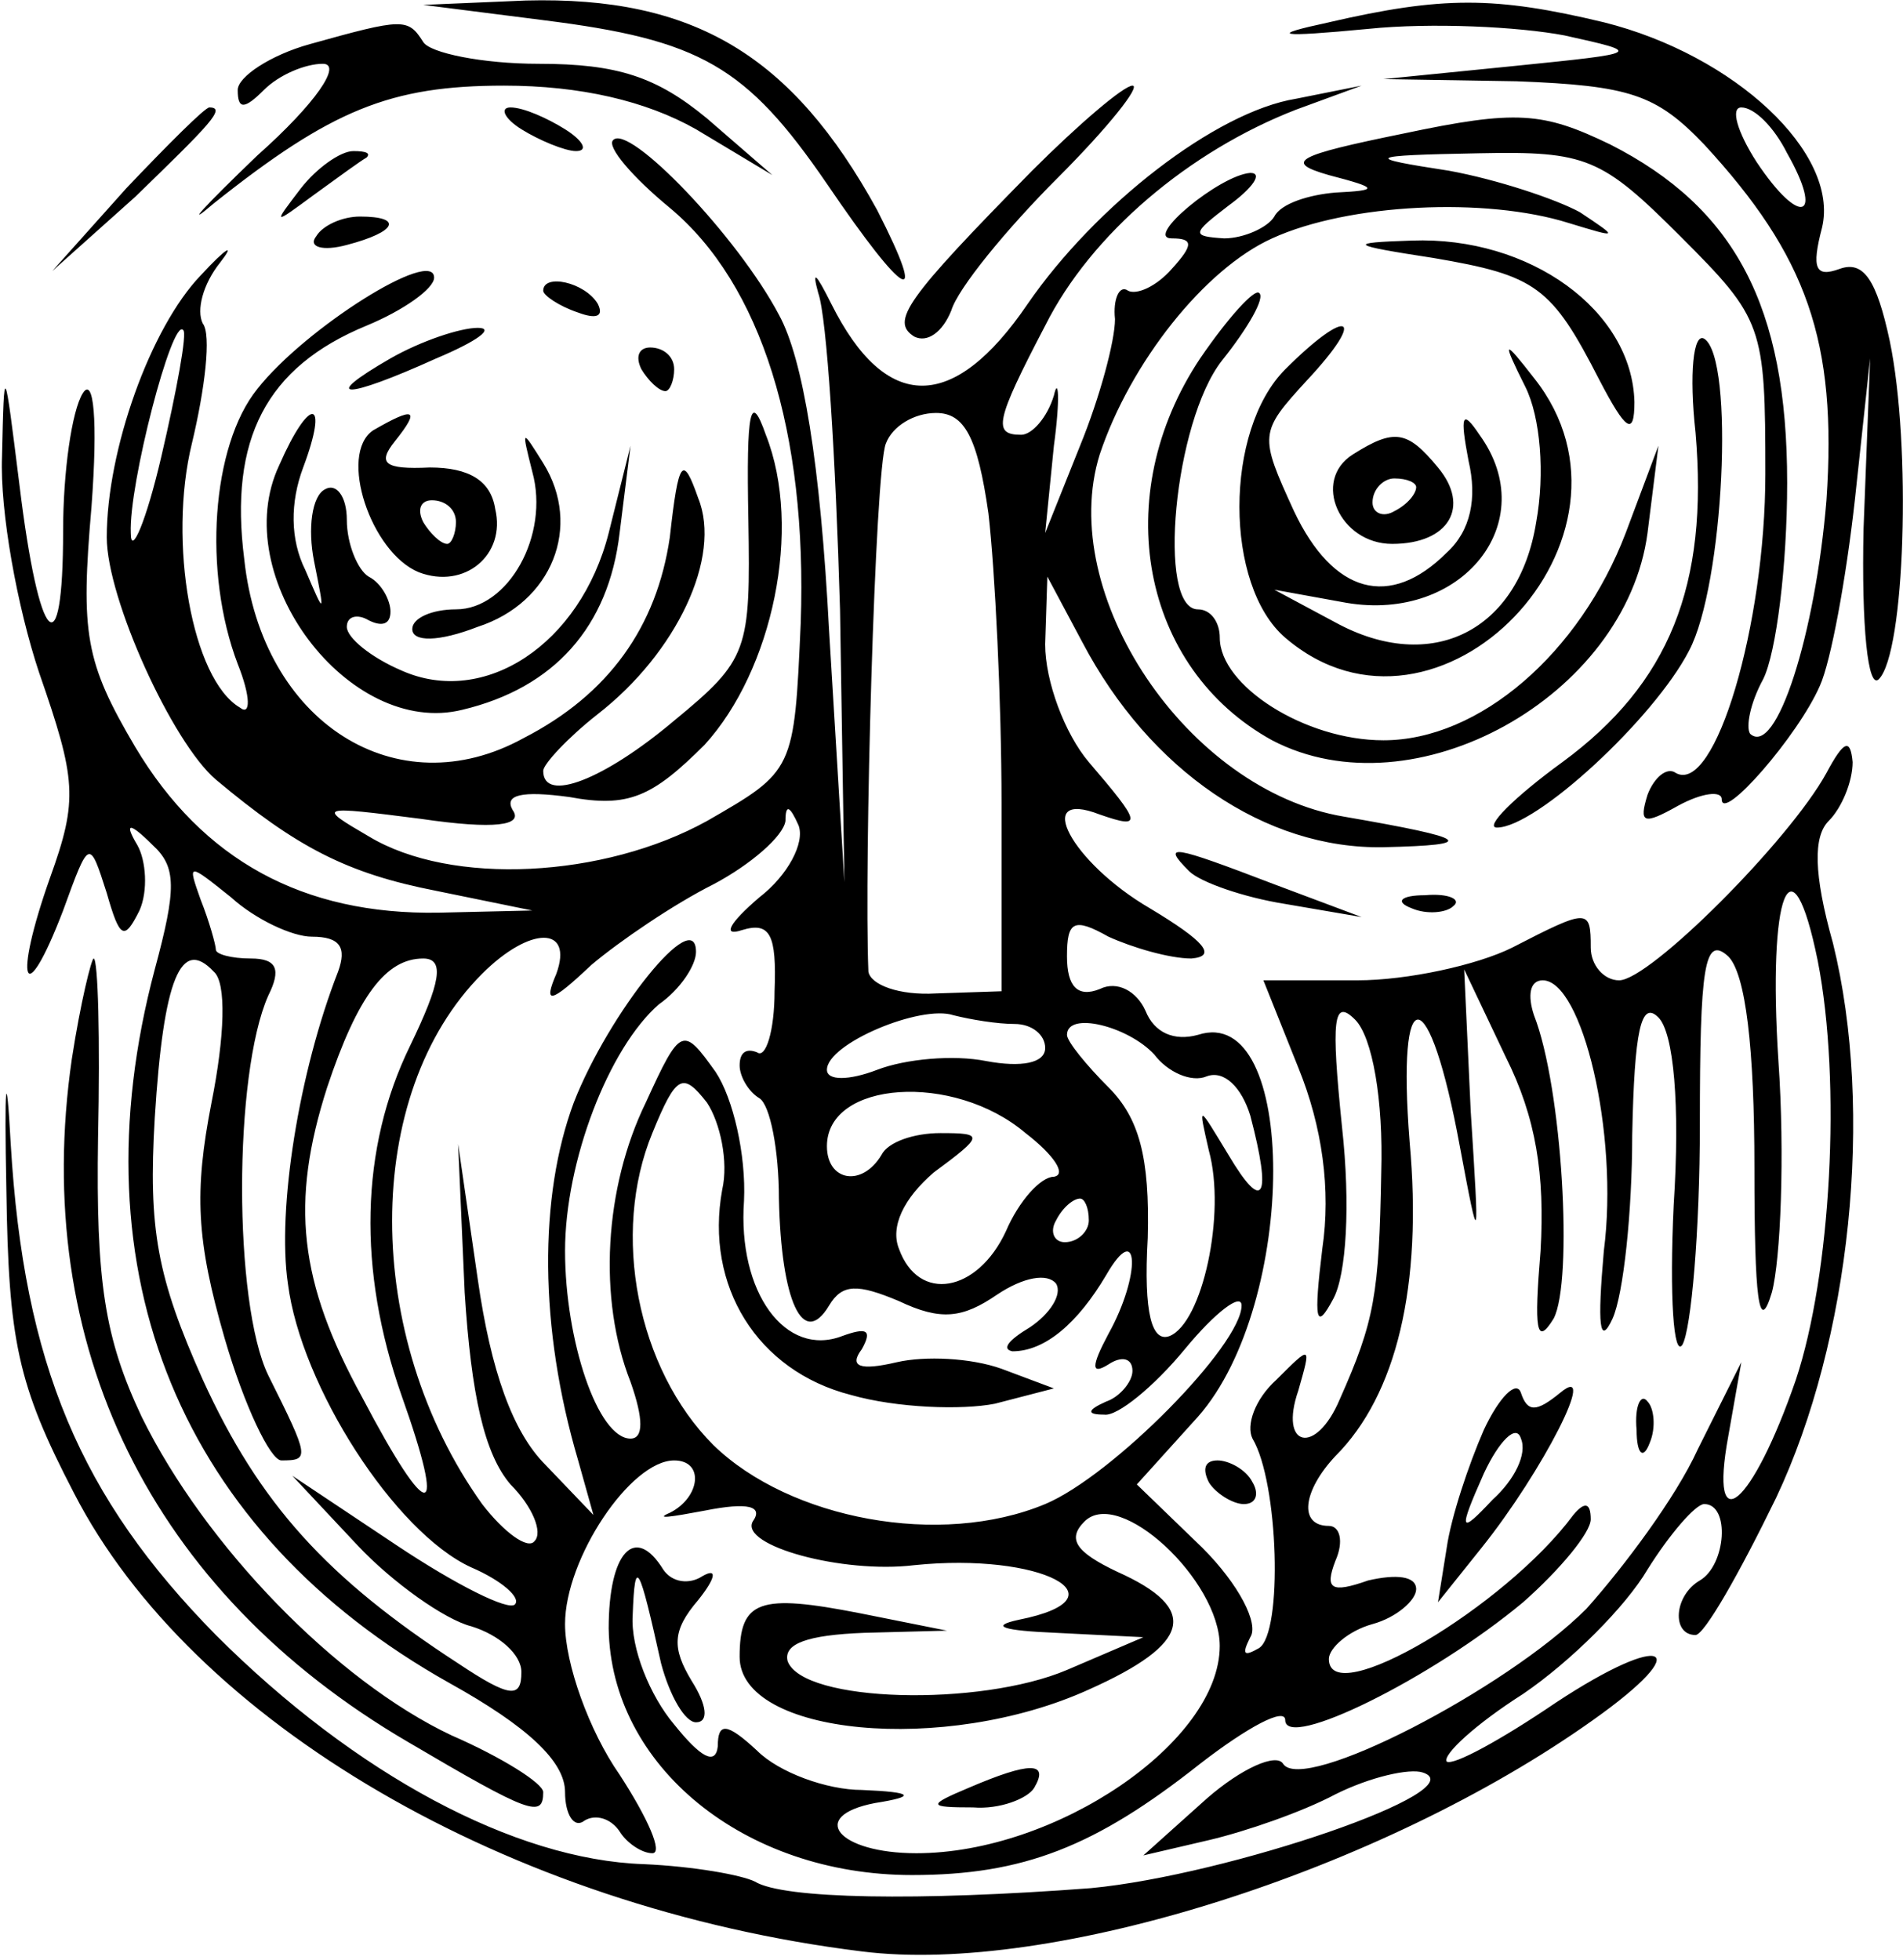 <?xml version="1.0" encoding="iso-8859-1"?>
<!-- Generator: Adobe Illustrator 19.0.0, SVG Export Plug-In . SVG Version: 6.00 Build 0)  -->
<svg version="1.2" baseProfile="tiny" id="Layer_1" xmlns="http://www.w3.org/2000/svg" xmlns:xlink="http://www.w3.org/1999/xlink"
	 x="0px" y="0px" viewBox="-247 369.89 100 103" xml:space="preserve">
<title>face_00090</title>
<path d="M-218.454,370.95c8.257,1.031,10.665,2.407,14.908,8.6c4.129,6.078,5.39,6.766,2.638,1.376
	c-4.473-8.142-9.633-11.238-18.463-11.009l-5.39,0.23l6.307,0.802V370.95z M-177.169,371.064c-3.212,0.688-2.753,0.803,2.064,0.344
	c3.325-0.344,7.913-0.115,10.32,0.344c4.13,0.917,4.13,0.917-2.637,1.605l-6.88,0.689l6.995,0.114
	c5.963,0.23,7.34,0.688,9.862,3.326c5.39,5.848,6.996,10.321,6.422,18.693c-0.573,6.995-2.637,13.532-4.013,12.27
	c-0.23-0.344,0-1.605,0.688-2.867c0.688-1.376,1.261-5.963,1.261-10.32c0-9.29-2.752-14.45-9.289-17.776
	c-3.555-1.72-4.931-1.835-10.894-0.574c-5.62,1.147-6.308,1.491-3.9,2.18c2.638,0.687,2.638,0.802,0.345,0.917
	c-1.377,0.114-2.867,0.573-3.211,1.261c-0.345,0.574-1.606,1.147-2.638,1.147c-1.72-0.115-1.72-0.23,0.23-1.72
	c1.26-0.918,1.834-1.72,1.146-1.72c-1.605,0.114-5.62,3.44-4.128,3.44c1.146,0,1.146,0.344,0,1.606
	c-0.803,0.917-1.835,1.376-2.294,1.146c-0.459-0.344-0.803,0.46-0.688,1.491c0,1.147-0.803,4.129-1.835,6.652l-1.835,4.587
	l0.459-4.587c0.344-2.523,0.23-3.67,0-2.638c-0.344,1.147-1.147,2.064-1.72,2.064c-1.491,0-1.376-0.688,1.261-5.734
	c2.409-4.816,7.57-9.174,13.188-11.353l3.44-1.261l-3.44,0.688c-4.243,0.688-10.55,5.619-14.105,10.78
	c-3.9,5.733-7.454,5.733-10.321,0c-0.803-1.606-1.032-1.835-0.688-0.574c0.458,1.262,0.917,8.716,1.146,16.628l0.23,14.335
	l-0.803-13.188c-0.459-8.83-1.376-14.335-2.638-16.628c-2.178-4.129-7.912-10.092-8.715-9.174c-0.344,0.344,1.032,1.95,2.981,3.555
	c4.817,4.013,7.225,11.811,6.881,21.789c-0.344,7.798-0.344,7.798-4.931,10.435c-5.39,2.982-13.417,3.44-17.775,0.803
	c-2.753-1.605-2.638-1.605,2.752-0.917c3.9,0.573,5.39,0.344,4.817-0.46c-0.46-0.802,0.458-1.031,2.981-0.687
	c3.097,0.573,4.358,0,7.11-2.752c3.555-3.9,5.16-11.354,3.211-16.285c-0.802-2.293-1.032-1.376-0.917,4.473
	c0.115,6.88,0,7.34-3.9,10.55c-3.669,3.096-6.88,4.358-6.88,2.638c0-0.344,1.262-1.72,2.867-2.982
	c4.129-3.21,6.537-8.257,5.275-11.353c-0.802-2.294-1.032-2.064-1.49,2.064c-0.689,4.702-3.212,8.257-7.684,10.55
	c-6.651,3.67-13.761-0.802-14.679-9.403c-0.803-6.307,1.147-10.092,6.422-12.27c1.95-0.804,3.555-1.95,3.555-2.524
	c0-1.605-6.766,2.638-9.289,5.849c-2.408,2.982-2.867,9.633-1.032,14.45c0.688,1.72,0.688,2.752,0.115,2.293
	c-2.523-1.49-3.785-8.716-2.523-13.876c0.688-2.867,1.032-5.734,0.573-6.307c-0.344-0.689,0-2.065,0.918-3.211
	c0.802-1.033,0.344-0.803-1.032,0.688c-2.638,2.752-4.932,9.173-4.932,13.761c0,3.211,3.44,10.78,5.734,12.73
	c4.243,3.554,6.881,4.93,11.583,5.848l5.046,1.032l-4.931,0.115c-7.11,0.115-12.386-2.752-15.94-8.716
	c-2.638-4.472-2.868-5.963-2.294-12.614c0.344-4.588,0.114-6.881-0.46-5.964c-0.573,0.918-1.031,4.129-1.031,7.225
	c0,7.34-1.262,6.078-2.294-2.408c-0.803-6.422-0.803-6.537-0.917-1.491c-0.115,2.867,0.802,7.913,1.95,11.353
	c1.949,5.62,2.063,6.652,0.573,10.78c-1.95,5.505-1.376,7.11,0.688,1.72c1.376-3.784,1.376-3.784,2.293-0.917
	c0.688,2.408,0.918,2.523,1.72,0.917c0.46-1.032,0.345-2.637-0.114-3.44c-0.688-1.147-0.459-1.262,0.803,0
	c1.261,1.147,1.261,2.293,0.114,6.536c-4.243,15.94,1.376,29.588,15.482,37.5c4.128,2.294,6.078,4.129,6.078,5.734
	c0,1.147,0.459,1.95,1.032,1.491c0.573-0.344,1.376-0.114,1.835,0.574c0.344,0.573,1.147,1.146,1.72,1.146s-0.23-1.834-1.72-4.128
	c-1.606-2.294-2.867-5.849-2.867-7.913c0-3.44,3.44-8.6,5.734-8.6c1.605,0,1.376,1.949-0.23,2.752c-0.802,0.344,0,0.229,1.835-0.115
	c2.294-0.459,3.097-0.23,2.523,0.573c-0.688,1.262,4.702,2.753,8.487,2.294c6.65-0.688,11.238,1.72,5.504,2.867
	c-1.605,0.344-0.803,0.573,1.95,0.688l4.587,0.23l-4.014,1.72c-4.587,1.949-13.876,1.72-14.679-0.46
	c-0.23-0.917,1.032-1.375,4.014-1.49l4.358-0.115l-4.587-0.917c-5.276-1.032-6.308-0.688-6.308,2.293
	c0,4.129,10.78,5.16,18.349,1.72c5.39-2.408,5.848-4.243,1.49-6.192c-2.178-1.032-2.637-1.72-1.72-2.638
	c1.835-1.835,7.11,3.097,7.11,6.537c0,5.046-8.6,10.894-15.94,10.894c-4.128,0-5.734-1.95-2.179-2.637
	c2.18-0.344,2.065-0.574-0.688-0.688c-1.835,0-4.358-0.918-5.504-2.064c-1.606-1.491-2.065-1.491-2.065-0.23
	c-0.114,1.032-0.917,0.574-2.293-1.147c-1.262-1.49-2.294-4.013-2.18-5.734c0.116-3.21,0.345-2.637,1.492,2.523
	c0.458,1.72,1.261,3.097,1.835,3.097c0.688,0,0.573-0.918-0.23-2.18c-1.032-1.72-1.032-2.637,0.344-4.242
	c0.918-1.147,1.032-1.72,0.23-1.262c-0.688,0.459-1.606,0.344-2.065-0.344c-1.49-2.408-2.867-0.917-2.867,3.097
	c0.115,7.224,7.11,12.958,15.94,12.958c5.85,0,9.634-1.49,15.138-5.848c2.523-1.95,4.473-2.982,4.473-2.294
	c0,1.606,7.683-2.179,12.5-6.193c1.95-1.72,3.555-3.67,3.555-4.357c0-0.918-0.344-0.918-0.917-0.23
	c-3.556,4.817-12.844,10.321-12.844,7.569c0-0.573,1.032-1.49,2.293-1.835c1.262-0.344,2.294-1.261,2.294-1.835
	c0-0.688-1.032-0.802-2.523-0.458c-1.95,0.688-2.294,0.458-1.72-1.033c0.458-1.032,0.229-1.834-0.344-1.834
	c-1.606,0-1.377-1.835,0.344-3.67c3.21-3.211,4.587-8.945,3.899-16.514c-0.688-8.715,1.032-8.486,2.637,0.23
	c1.032,5.504,1.032,5.39,0.574-1.835l-0.344-7.455l2.178,4.588c1.606,3.21,2.065,6.192,1.835,10.206
	c-0.344,4.129-0.229,5.046,0.688,3.555c1.033-1.95,0.46-12.156-1.032-15.94c-0.344-1.032-0.229-1.835,0.459-1.835
	c2.064,0,4.014,8.027,3.211,14.22c-0.344,3.9-0.23,5.046,0.459,3.555c0.573-1.261,1.032-5.62,1.032-9.633
	c0.115-5.504,0.459-7.11,1.376-6.193c0.803,0.803,1.147,4.588,0.803,9.863c-0.23,4.816,0,8.027,0.458,7.34
	c0.46-0.803,0.918-5.964,0.918-11.583c0-8.257,0.23-9.977,1.49-8.83c0.918,0.917,1.377,4.816,1.377,11.123
	c0,6.881,0.23,8.83,0.917,6.537c0.459-1.72,0.688-7.225,0.344-12.156c-0.573-8.83,0.688-12.041,2.065-5.275
	c1.261,6.422,0.688,16.514-1.147,22.018c-2.294,6.652-4.587,8.601-3.555,2.982l0.688-3.9l-2.294,4.588
	c-1.147,2.523-3.899,6.193-5.848,8.371c-4.244,4.244-14.909,9.748-15.94,8.143c-0.345-0.574-2.18,0.229-4.015,1.834l-3.325,2.982
	l3.44-0.803c1.95-0.458,4.931-1.49,6.652-2.408c1.834-0.917,3.899-1.376,4.587-1.147c2.867,0.918-10.207,5.39-17.431,6.078
	c-9.06,0.688-16.17,0.574-17.661-0.344c-0.688-0.344-3.211-0.802-5.849-0.917c-6.766-0.23-15.137-4.702-22.477-12.041
	c-7.11-7.225-10.091-14.22-10.78-25.803c-0.229-4.243-0.344-3.326-0.229,2.408c0.115,7.913,0.573,10.206,3.555,15.94
	c6.193,12.042,22.821,21.79,41.4,24.083c9.976,1.261,27.293-4.243,38.417-12.156c5.504-3.899,3.784-4.702-1.95-0.917
	c-2.867,1.95-5.39,3.325-5.734,3.096c-0.23-0.344,1.491-1.95,4.014-3.555c2.523-1.72,5.39-4.587,6.537-6.537
	c1.146-1.835,2.523-3.44,2.981-3.44c1.376,0,1.147,3.21-0.23,4.014c-1.375,0.802-1.49,2.867-0.228,2.867
	c0.458,0,2.293-3.211,4.243-7.225c3.899-8.257,5.16-20.298,2.981-29.129c-1.032-3.67-1.032-5.619-0.229-6.422
	c0.688-0.688,1.261-2.064,1.261-3.096c-0.114-1.261-0.458-1.147-1.376,0.573c-1.95,3.555-9.289,10.895-10.894,10.895
	c-0.803,0-1.491-0.803-1.491-1.72c0-2.065-0.115-2.065-4.128,0c-1.835,0.917-5.505,1.72-8.143,1.72h-4.93l1.834,4.587
	c1.261,3.096,1.72,6.422,1.261,9.518c-0.458,3.785-0.344,4.358,0.574,2.638c0.688-1.261,0.917-4.931,0.459-9.06
	c-0.574-5.619-0.46-6.766,0.688-5.619c0.917,0.918,1.49,4.243,1.376,8.028c-0.115,6.422-0.344,7.798-2.18,11.926
	c-1.26,2.982-3.21,2.523-2.178-0.458c0.688-2.409,0.688-2.409-1.147-0.574c-1.147,1.032-1.605,2.408-1.261,3.096
	c1.376,2.294,1.605,10.207,0.344,11.01c-0.803,0.458-0.918,0.344-0.459-0.574c0.459-0.688-0.573-2.752-2.523-4.702l-3.44-3.325
	l3.21-3.555c5.276-5.964,5.276-21.79,0-20.07c-1.26,0.345-2.293-0.114-2.752-1.26c-0.458-1.033-1.49-1.606-2.408-1.147
	c-1.147,0.458-1.72-0.115-1.72-1.72c0-1.835,0.344-2.065,2.179-1.033c1.261,0.574,3.21,1.147,4.358,1.147
	c1.376-0.115,0.688-0.917-2.18-2.638c-4.128-2.408-6.192-6.307-2.637-4.93c2.294,0.802,2.18,0.458-0.573-2.753
	c-1.262-1.49-2.294-4.243-2.294-6.193l0.115-3.555l1.835,3.44c3.555,6.767,9.633,10.895,15.825,10.78
	c5.046-0.114,4.588-0.458-2.064-1.605c-8.257-1.376-15.137-11.697-12.843-19.037c1.606-4.816,5.505-9.747,9.06-11.353
	c4.014-1.835,11.238-2.179,15.596-0.803c2.638,0.803,2.638,0.803,0.574-0.573c-1.262-0.688-4.358-1.72-6.881-2.179
	c-4.473-0.688-4.473-0.803,1.605-0.917c5.62-0.115,6.422,0.229,10.55,4.357c4.359,4.358,4.473,4.702,4.473,12.5
	c0,7.913-2.637,16.858-4.702,15.711c-0.458-0.344-1.146,0.23-1.49,1.147c-0.46,1.491-0.23,1.606,1.605,0.574
	c1.262-0.688,2.294-0.803,2.294-0.344c0,1.261,4.013-3.326,5.16-5.964c0.574-1.261,1.376-5.619,1.835-9.747l0.803-7.455
	l-0.344,8.945c-0.115,5.16,0.23,8.487,0.803,7.913c1.376-1.376,1.72-12.27,0.573-17.775c-0.688-3.211-1.376-4.243-2.638-3.784
	c-1.261,0.458-1.49,0-0.917-2.18c0.917-3.898-4.587-9.059-11.468-10.78c-5.734-1.375-8.486-1.375-14.45,0V371.064z
	 M-243.225,425.536c-2.178,15.024,4.129,27.982,17.661,35.895c6.422,3.784,7.11,4.014,7.11,2.637c0-0.458-2.179-1.834-4.816-2.981
	c-6.078-2.867-12.96-9.977-16.285-16.743c-1.95-4.129-2.408-7.11-2.293-14.68c0.114-5.16,0-9.403-0.23-9.403
	C-242.192,420.261-242.766,422.555-243.225,425.536z M-169.027,445.032c-0.803,1.835-1.72,4.587-1.95,6.192l-0.459,2.867
	l2.294-2.867c3.211-4.013,6.193-9.862,4.128-8.142c-1.261,1.032-1.72,1.032-2.064,0
	C-167.308,442.394-168.225,443.312-169.027,445.032L-169.027,445.032z M-168.569,448.702c-1.72,1.834-1.834,1.72-0.458-1.377
	c0.802-1.72,1.72-2.637,1.95-1.835c0.343,0.803-0.345,2.18-1.492,3.211V448.702z M-160.999,445.032c0,1.261,0.343,1.605,0.687,0.688
	c0.344-0.803,0.23-1.835-0.114-2.18c-0.344-0.458-0.688,0.23-0.574,1.492H-160.999z M-183.477,447.784
	c0.344,0.573,1.262,1.147,1.835,1.147c0.688,0,0.803-0.574,0.459-1.147c-0.344-0.688-1.262-1.147-1.835-1.147
	C-183.706,446.637-183.821,447.096-183.477,447.784z M-196.092,463.839c-2.178,0.918-2.178,1.032,0.23,1.032
	c1.376,0.115,2.867-0.459,3.21-1.032C-191.848,462.463-192.881,462.463-196.092,463.839z M-230.725,372.211
	c-2.064,0.573-3.784,1.72-3.784,2.408c0,1.032,0.344,1.032,1.376,0c0.803-0.803,2.18-1.376,3.097-1.376
	c1.032,0-0.345,2.064-3.44,4.816c-2.868,2.753-3.9,3.9-2.294,2.523c6.192-4.931,9.289-6.192,15.252-6.192
	c4.014,0,7.454,0.802,10.092,2.293l4.013,2.408l-3.44-2.981c-2.638-2.18-4.702-2.867-8.83-2.867c-2.982,0-5.734-0.574-6.078-1.147
	C-225.564,370.834-225.793,370.834-230.725,372.211z M-240.358,379.779l-3.899,4.358l4.358-3.899c3.9-3.784,4.817-4.702,3.9-4.702
	C-236.229,375.536-238.179,377.486-240.358,379.779z M-231.183,379.779c-1.491,1.95-1.491,1.95,0.688,0.344
	c1.261-0.917,2.523-1.834,2.752-1.95c0.23-0.228,0-0.343-0.688-0.343s-1.95,0.917-2.752,1.95V379.779z M-230.381,382.302
	c-0.458,0.574,0.345,0.803,1.606,0.46c2.638-0.689,2.982-1.492,0.688-1.492C-229.004,381.27-230.037,381.729-230.381,382.302z
	 M-218.454,385.169c0,0.23,0.803,0.803,1.835,1.147c0.917,0.344,1.376,0.23,1.032-0.459
	C-216.275,384.711-218.454,384.252-218.454,385.169z M-226.481,388.724c-3.785,2.18-2.409,2.18,2.408,0
	c2.179-0.917,3.096-1.605,2.179-1.605C-222.812,387.119-224.876,387.807-226.481,388.724z M-213.293,389.298
	c0.344,0.573,0.917,1.147,1.261,1.147c0.23,0,0.459-0.574,0.459-1.147c0-0.688-0.574-1.147-1.262-1.147
	C-213.408,388.151-213.637,388.61-213.293,389.298z M-232.33,394.344c-2.752,5.848,3.67,14.335,9.633,12.844
	c4.816-1.147,7.683-4.358,8.257-9.29l0.573-4.586l-1.147,4.587c-1.49,5.848-6.536,9.174-10.894,7.224
	c-1.606-0.688-2.867-1.72-2.867-2.293s0.573-0.688,1.147-0.344c0.688,0.344,1.147,0.23,1.147-0.459c0-0.573-0.46-1.49-1.147-1.835
	c-0.574-0.344-1.147-1.72-1.147-2.981c0-1.262-0.573-1.95-1.147-1.606c-0.688,0.344-0.917,2.064-0.573,3.785
	c0.573,2.867,0.573,2.867-0.459,0.458c-0.803-1.605-0.803-3.555-0.115-5.39C-229.692,390.788-230.725,390.674-232.33,394.344z
	 M-227.399,392.509c-1.835,1.261-0.115,6.422,2.408,7.454c2.409,0.917,4.588-0.917,4.014-3.326c-0.23-1.49-1.376-2.179-3.44-2.179
	c-2.408,0.115-2.752-0.229-1.835-1.376C-224.876,391.362-225.22,391.247-227.399,392.509z M-223.041,397.325
	c0,0.574-0.23,1.147-0.459,1.147c-0.344,0-0.917-0.573-1.261-1.147c-0.344-0.688-0.115-1.146,0.458-1.146
	C-223.614,396.179-223.041,396.637-223.041,397.325z M-219.027,394.688c0.917,3.325-1.262,7.224-4.014,7.224
	c-1.262,0-2.294,0.46-2.294,1.033c0,0.688,1.377,0.688,3.44-0.115c3.9-1.262,5.505-5.275,3.441-8.601
	C-219.601,392.394-219.601,392.394-219.027,394.688z M-192.766,378.862c-6.651,6.766-7.454,7.913-6.192,8.716
	c0.688,0.344,1.49-0.23,1.95-1.377c0.343-1.146,2.866-4.243,5.618-6.995c2.638-2.638,4.358-4.816,3.9-4.816
	C-187.95,374.39-190.358,376.454-192.766,378.862z M-219.6,376.683c0.918,0.574,2.294,1.147,2.867,1.147
	c0.688,0,0.344-0.573-0.573-1.147c-0.918-0.573-2.179-1.147-2.867-1.147C-220.746,375.536-220.517,376.11-219.6,376.683z
	 M-171.664,383.449c5.39,0.918,6.193,1.491,8.716,6.422c1.376,2.638,1.835,2.982,1.835,1.147c-0.115-4.817-5.505-8.716-11.698-8.486
	C-176.251,382.646-176.136,382.762-171.664,383.449z M-183.934,388.724c-4.817,7.225-3.097,16.285,3.784,20.07
	c7.454,3.898,18.578-2.294,19.725-10.895l0.573-4.587l-1.72,4.587c-2.408,6.307-7.684,10.894-12.73,10.894
	c-4.128,0-8.6-2.867-8.6-5.39c0-0.802-0.46-1.49-1.147-1.49c-2.18,0-1.262-9.863,1.261-13.074c1.376-1.72,2.294-3.326,1.95-3.555
	C-181.068,385.054-182.444,386.546-183.934,388.724L-183.934,388.724z M-179.462,389.298c-3.211,3.21-3.211,11.353,0,14.105
	c8.027,6.881,19.725-5.275,13.073-13.646c-1.605-2.065-1.72-2.065-0.458,0.458c0.802,1.606,1.032,4.587,0.573,7.11
	c-0.917,5.734-5.505,8.028-10.55,5.276l-3.211-1.72l3.784,0.687c6.078,1.033,10.321-4.243,6.995-8.83
	c-0.917-1.376-1.032-1.032-0.573,1.376c0.459,1.95,0.115,3.67-1.147,4.817c-2.981,2.981-5.963,2.179-8.027-2.18
	c-1.835-4.013-1.835-4.128,0.688-6.88C-175.105,386.431-176.136,385.972-179.462,389.298z M-157.902,392.623
	c0.688,8.028-1.377,13.189-6.996,17.317c-2.523,1.835-4.128,3.44-3.44,3.44c2.064,0,8.257-5.734,10.092-9.289
	c1.834-3.44,2.408-15.367,0.802-16.399C-158.017,387.348-158.246,389.527-157.902,392.623z M-175.908,393.77
	c-2.179,1.376-0.688,4.702,2.064,4.702c2.982,0,4.129-1.95,2.408-4.014C-173.041,392.508-173.729,392.394-175.908,393.77z
	 M-172.582,395.49c0,0.344-0.46,0.918-1.147,1.262c-0.574,0.344-1.147,0.115-1.147-0.459c0-0.688,0.573-1.261,1.147-1.261
	C-173.041,395.032-172.582,395.262-172.582,395.49z M-184.51,415.674c0.573,0.573,2.867,1.376,5.046,1.72l4.014,0.688l-4.587-1.72
	C-185.427,414.298-186.001,414.183-184.51,415.674z M-172.813,417.624c0.803,0.344,1.835,0.229,2.18-0.115
	c0.458-0.344-0.23-0.688-1.492-0.574c-1.261,0-1.605,0.344-0.688,0.688V417.624z M-153.088,377.944c1.95,3.441,0.688,3.9-1.605,0.46
	c-1.033-1.606-1.377-2.868-0.803-2.868c0.688,0,1.72,1.032,2.408,2.409L-153.088,377.944z M-238.523,393.886
	c-0.802,3.44-1.605,5.275-1.605,4.014c-0.115-2.523,2.179-11.353,2.752-10.665C-237.146,387.349-237.72,390.445-238.523,393.886z
	 M-195.059,396.868c0.344,2.981,0.688,9.862,0.688,15.252v9.862l-3.44,0.115c-1.95,0.115-3.441-0.459-3.556-1.147
	c-0.23-5.62,0.344-26.376,0.918-27.752c0.344-0.918,1.49-1.606,2.637-1.606C-196.321,391.592-195.632,392.854-195.059,396.868z
	 M-207.101,417.05c-1.605,1.376-1.95,2.064-0.917,1.72c1.49-0.458,1.835,0.23,1.72,3.211c0,2.065-0.459,3.555-0.917,3.211
	c-0.574-0.23-0.918,0-0.918,0.688c0,0.574,0.459,1.377,1.032,1.72c0.574,0.345,1.032,2.753,1.032,5.276
	c0.115,5.39,1.262,7.913,2.638,5.619c0.688-1.147,1.49-1.147,3.67-0.23c2.179,1.033,3.325,0.918,5.16-0.343
	c1.376-0.918,2.638-1.147,3.097-0.574c0.344,0.574-0.344,1.606-1.377,2.294c-1.146,0.688-1.49,1.147-0.917,1.261
	c1.72,0,3.44-1.49,4.931-4.013c1.72-2.982,1.835,0,0.115,3.096c-0.917,1.72-0.917,2.179,0,1.605
	c0.688-0.458,1.261-0.344,1.261,0.344c0,0.574-0.688,1.377-1.376,1.606c-1.032,0.459-1.032,0.688-0.114,0.688
	c0.688,0.115,2.637-1.49,4.243-3.44c1.605-1.95,2.981-2.982,2.981-2.294c0,2.064-6.766,8.945-10.32,10.436
	c-5.505,2.293-13.418,0.803-17.432-3.097c-4.014-4.013-5.39-11.123-3.211-16.399c1.262-3.096,1.606-3.21,2.867-1.605
	c0.688,1.032,1.147,3.096,0.803,4.587c-0.918,5.046,1.835,9.518,6.766,10.78c2.408,0.688,5.848,0.803,7.569,0.459l3.096-0.803
	l-2.752-1.032c-1.606-0.574-4.014-0.688-5.505-0.344c-1.95,0.458-2.523,0.23-1.835-0.688c0.574-1.032,0.23-1.147-1.032-0.688
	c-2.982,1.146-5.504-2.294-5.16-7.11c0.114-2.409-0.574-5.39-1.491-6.767c-1.72-2.408-1.835-2.408-3.67,1.606
	c-2.179,4.472-2.523,10.321-0.803,14.679c0.688,1.95,0.688,2.981,0,2.981c-1.72,0-3.44-5.16-3.44-9.862
	c0-4.702,2.293-10.665,4.931-12.959c1.147-0.802,1.95-2.064,1.95-2.752c0-2.523-4.588,3.211-6.422,7.913
	c-1.835,4.931-1.835,11.812,0.229,18.807l0.803,2.867l-2.523-2.637c-1.72-1.72-2.867-4.932-3.555-9.748l-1.032-7.11l0.344,7.798
	c0.344,5.39,1.032,8.486,2.408,10.092c1.147,1.147,1.72,2.523,1.261,2.981c-0.344,0.46-1.605-0.458-2.752-1.95
	c-6.307-8.83-6.307-21.559,0-27.866c2.523-2.523,4.817-2.523,3.9,0c-0.689,1.605-0.345,1.605,1.834-0.459
	c1.49-1.261,4.358-3.21,6.422-4.243c1.95-1.032,3.67-2.523,3.784-3.326c0-0.917,0.23-0.802,0.689,0.23
	C-204.692,414.183-205.61,415.903-207.101,417.05L-207.101,417.05z M-230.61,419.114c1.491,0,1.835,0.574,1.376,1.835
	c-2.064,5.275-3.21,12.5-2.637,16.4c0.688,5.39,5.619,13.073,9.633,14.908c1.605,0.688,2.637,1.605,2.293,1.95
	c-0.344,0.343-3.096-1.033-6.192-3.097l-5.505-3.67l3.44,3.67c1.835,1.95,4.588,3.899,5.964,4.243
	c1.49,0.459,2.637,1.49,2.637,2.408c0,1.376-0.573,1.376-3.325-0.459c-6.881-4.472-10.436-8.371-13.418-14.908
	c-2.408-5.39-2.867-7.913-2.523-13.761c0.459-7.34,1.376-9.519,3.097-7.684c0.688,0.574,0.573,3.44-0.115,6.88
	c-0.918,4.703-0.803,7.226,0.688,12.386c1.032,3.555,2.408,6.422,2.982,6.422c1.49,0,1.49-0.114-0.688-4.472
	c-1.835-3.785-1.835-15.826,0-19.954c0.688-1.377,0.458-1.95-0.918-1.95c-1.032,0-1.835-0.23-1.835-0.459s-0.344-1.49-0.802-2.637
	c-0.689-1.95-0.689-1.95,1.605-0.115C-233.592,418.197-231.642,419.114-230.61,419.114L-230.61,419.114z M-225.45,424.848
	c-2.637,5.39-2.752,11.812-0.458,18.349c2.408,6.766,1.49,6.88-2.064,0.115c-3.326-6.078-3.785-10.207-1.835-16.285
	c1.605-4.816,3.096-6.766,5.046-6.766C-223.614,420.261-223.844,421.523-225.45,424.848L-225.45,424.848z M-193.683,423.701
	c0.917,0,1.605,0.574,1.605,1.262c0,0.803-1.261,1.032-3.096,0.688c-1.72-0.344-4.243-0.115-5.734,0.459
	c-1.49,0.573-2.638,0.573-2.638,0c0-1.376,4.932-3.44,6.652-2.867c0.917,0.23,2.293,0.458,3.21,0.458H-193.683z M-186.343,425.307
	c0.687,0.917,1.949,1.49,2.751,1.147c0.918-0.344,1.835,0.573,2.294,2.064c1.147,4.358,0.688,5.16-1.147,2.064
	c-1.605-2.637-1.605-2.752-1.032-0.23c0.918,3.327-0.344,9.06-2.064,9.749c-0.917,0.344-1.376-1.147-1.147-5.161
	c0.115-4.243-0.459-6.307-2.064-7.913c-1.147-1.147-2.179-2.408-2.179-2.752C-190.931,423.013-187.72,423.816-186.343,425.307
	L-186.343,425.307z M-193.11,429.435c1.491,1.147,2.179,2.18,1.491,2.294c-0.688,0-1.835,1.261-2.523,2.867
	c-1.49,3.211-4.587,3.784-5.62,0.917c-0.458-1.146,0.23-2.637,1.836-4.013c2.637-1.95,2.637-2.065,0.344-2.065
	c-1.376,0-2.753,0.46-3.097,1.147c-1.032,1.72-2.867,1.376-2.867-0.459C-203.546,426.683-196.894,426.224-193.11,429.435z
	 M-189.784,434.023c0,0.573-0.574,1.146-1.262,1.146c-0.573,0-0.802-0.573-0.458-1.146c0.344-0.689,0.917-1.147,1.261-1.147
	C-190.013,432.876-189.784,433.334-189.784,434.023z"/>
</svg>
